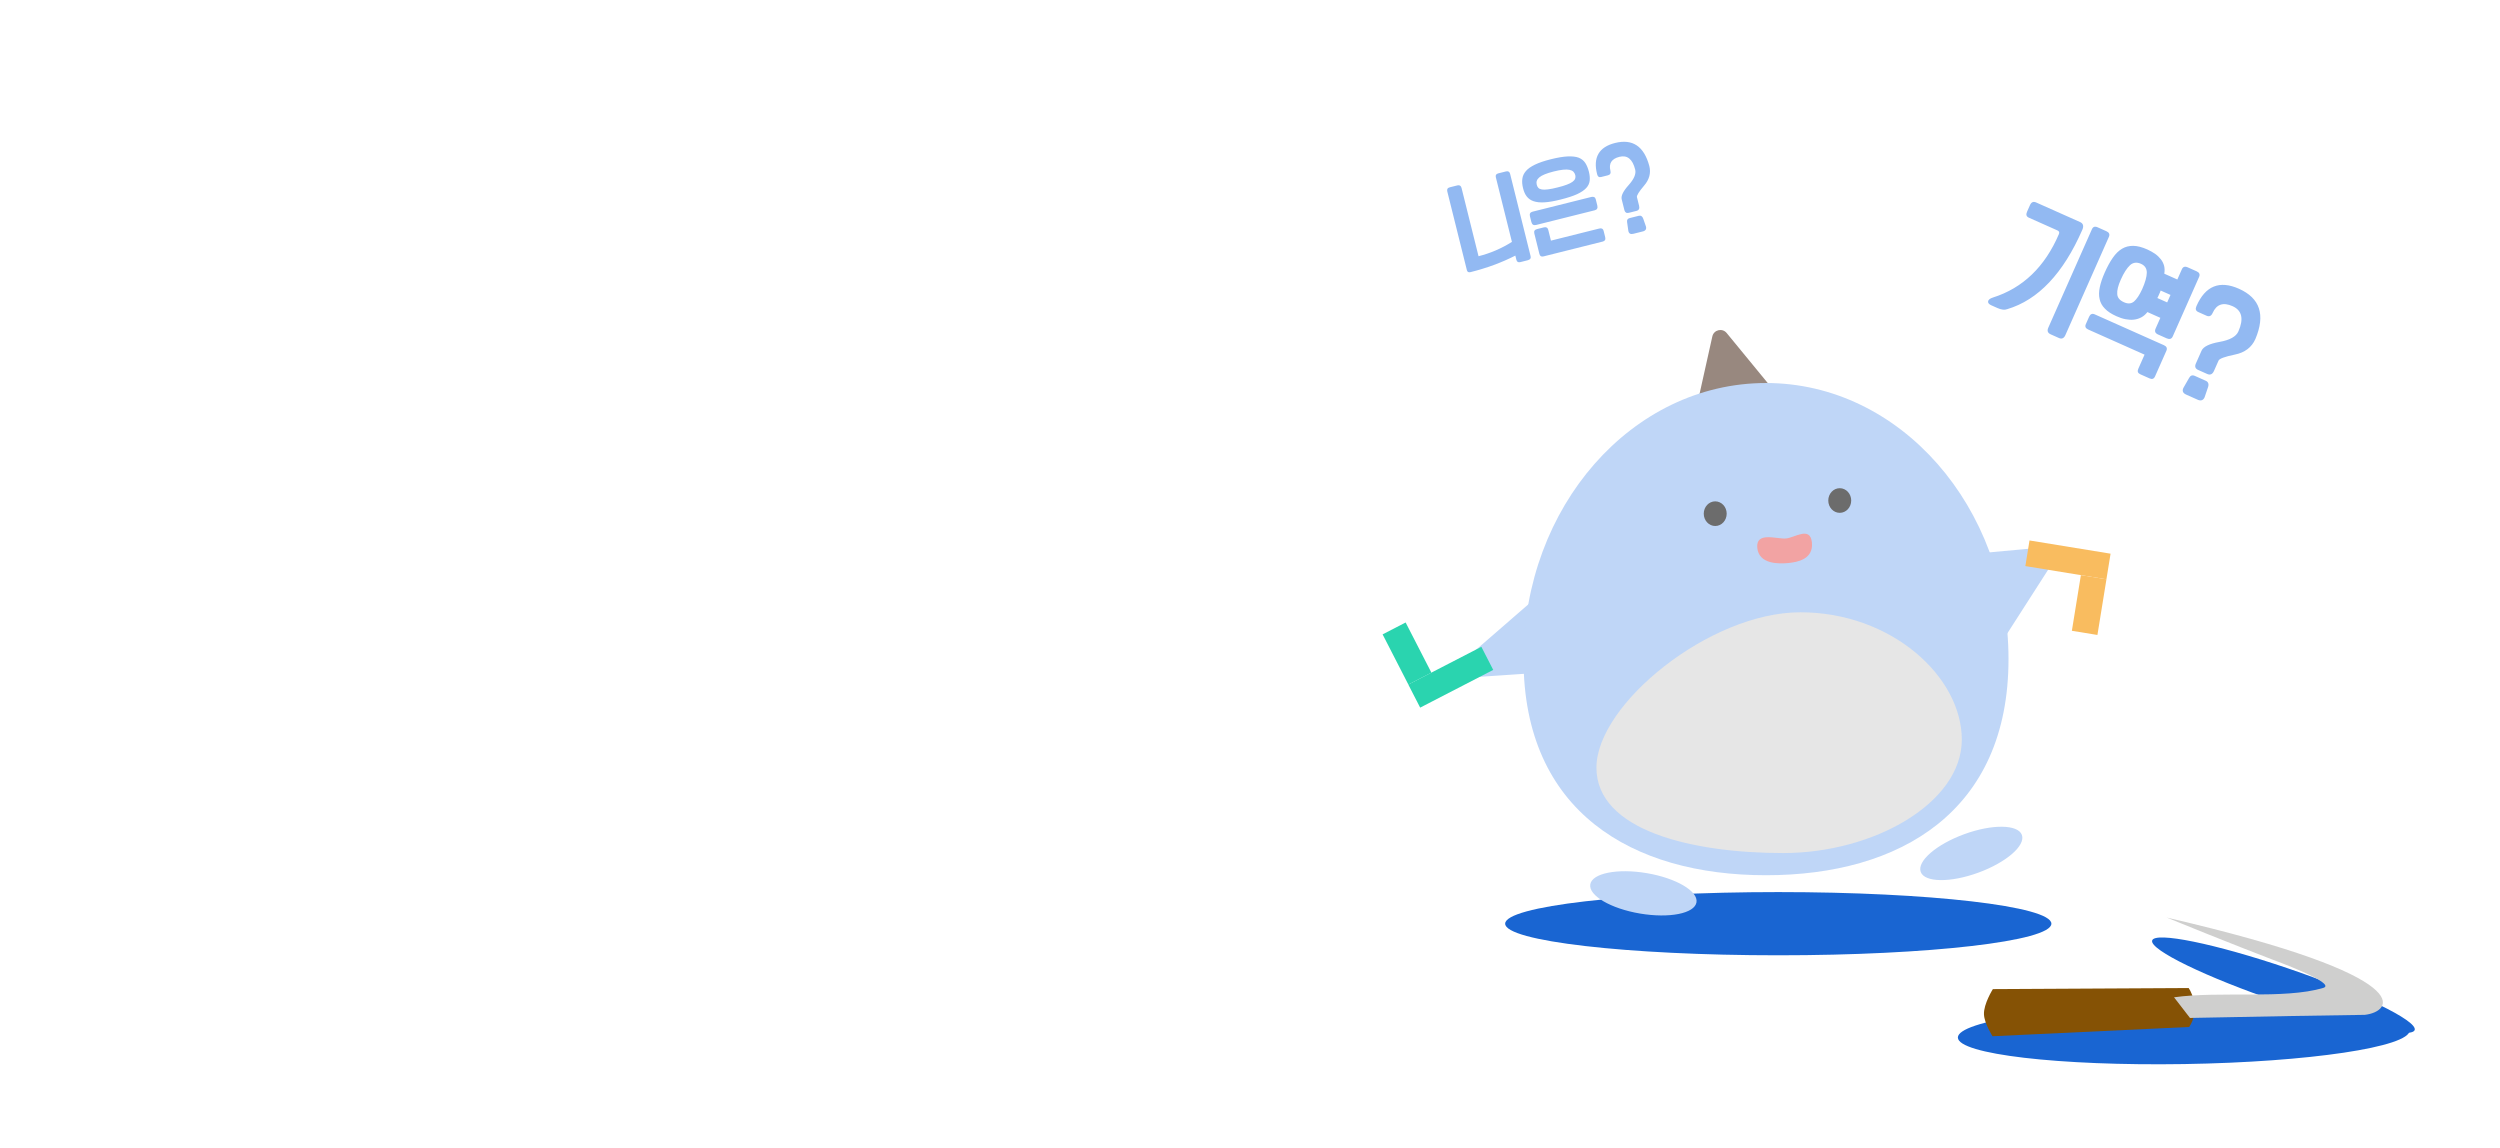<svg width="714" height="328" viewBox="0 0 714 328" fill="none" xmlns="http://www.w3.org/2000/svg">
<path d="M437.138 73.152C437.29 73.762 437.01 74.156 436.349 74.321L434.214 74.856C433.605 75.009 433.23 74.805 433.078 74.195L432.781 73.001C428.828 75.017 424.572 76.569 419.998 77.715C419.413 77.861 419.07 77.677 418.944 77.168L413.343 54.672C413.192 54.062 413.414 53.655 414.075 53.489L416.235 52.948C416.845 52.795 417.257 53.043 417.416 53.679L422.269 73.176C425.623 72.336 428.819 70.968 431.806 69.086L427.206 50.605C427.066 50.046 427.295 49.665 427.931 49.506L430.116 48.958C430.726 48.806 431.132 49.028 431.284 49.638L437.138 73.152ZM438.756 64.24C437.993 64.431 437.549 64.164 437.359 63.401L436.954 61.774C436.777 61.063 437.019 60.624 437.705 60.452L454.502 56.245C455.169 56.105 455.6 56.321 455.752 56.931L456.189 58.685C456.379 59.448 456.112 59.893 455.451 60.058L438.756 64.24ZM456.748 65.269C457.409 65.104 457.84 65.32 457.986 65.904L458.442 67.735C458.613 68.421 458.364 68.834 457.755 68.987L440.831 73.226C440.196 73.385 439.815 73.156 439.656 72.521L438.201 66.674C438.036 66.013 438.285 65.6 438.971 65.428L440.927 64.938C441.588 64.773 442.026 65.014 442.184 65.649L442.95 68.725L456.748 65.269ZM442.889 45.489C444.845 44.999 446.478 44.725 447.761 44.674C449.044 44.623 450.098 44.737 450.904 45.048C451.717 45.384 452.326 45.88 452.764 46.553C453.208 47.252 453.55 48.085 453.79 49.051C454.025 49.991 454.1 50.837 454.017 51.587C453.94 52.362 453.603 53.068 453.03 53.697C452.433 54.333 451.556 54.931 450.393 55.465C449.23 55.999 447.655 56.502 445.723 56.986C443.894 57.444 442.369 57.718 441.118 57.788C439.841 57.865 438.813 57.744 437.987 57.465C437.162 57.186 436.508 56.728 436.026 56.093C435.55 55.483 435.22 54.701 434.986 53.761C434.746 52.795 434.658 51.899 434.779 51.085C434.875 50.278 435.206 49.547 435.791 48.86C436.376 48.174 437.228 47.582 438.384 47.023C439.515 46.469 441.008 45.96 442.889 45.489ZM444.863 53.528C445.93 53.261 446.813 53.013 447.499 52.733C448.192 52.478 448.719 52.211 449.107 51.925C449.495 51.639 449.743 51.334 449.857 51.035C449.972 50.736 449.991 50.38 449.903 50.025C449.801 49.618 449.611 49.288 449.357 49.027C449.078 48.773 448.71 48.595 448.227 48.5C447.745 48.405 447.148 48.392 446.411 48.469C445.674 48.545 444.772 48.717 443.755 48.972C442.714 49.233 441.862 49.5 441.202 49.773C440.515 50.053 439.994 50.346 439.638 50.651C439.257 50.963 439.015 51.293 438.913 51.643C438.786 51.999 438.798 52.374 438.9 52.781C438.988 53.136 439.147 53.448 439.362 53.664C439.578 53.88 439.915 54.039 440.366 54.115C440.816 54.191 441.382 54.184 442.112 54.082C442.849 54.006 443.745 53.808 444.863 53.528ZM466.474 66.776C465.686 66.973 465.216 66.713 465.058 65.969L464.698 63.44C464.597 62.817 464.826 62.436 465.436 62.283L468.028 61.634C468.638 61.481 469.089 61.773 469.323 62.498L470.09 64.709C470.286 65.497 469.917 65.968 469.015 66.14L466.474 66.776ZM471.052 47.428C471.545 49.411 471.042 51.292 469.554 53.015C468.073 54.763 467.398 55.85 467.512 56.308L468.126 58.774C468.322 59.562 468.068 60.058 467.356 60.236L465.196 60.777C464.536 60.942 464.123 60.695 463.933 60.04L463.155 56.913C462.92 55.973 463.557 54.625 465.121 52.883C466.685 51.141 467.315 49.66 467.011 48.44C466.265 45.44 464.748 44.227 462.512 44.787C460.275 45.347 459.417 46.669 459.936 48.754C460.113 49.466 459.871 49.904 459.236 50.063L457.279 50.553C456.669 50.706 456.307 50.446 456.137 49.76C454.922 44.987 456.633 41.993 461.258 40.834C466.264 39.581 469.532 41.759 471.052 47.428Z" fill="#92B9F2"/>
<path d="M589.871 95.708C589.465 96.626 588.834 96.894 588.039 96.54L585.687 95.491C584.832 95.11 584.594 94.491 584.987 93.605L597.45 65.473C597.761 64.77 598.291 64.566 599.054 64.906L601.59 66.037C602.384 66.391 602.618 66.934 602.293 67.668L589.871 95.708ZM588.029 66.839C588.232 66.381 588.096 66.027 587.607 65.809L579.451 62.174C578.718 61.847 578.558 61.3 578.924 60.474L579.75 58.609C580.13 57.752 580.699 57.457 581.494 57.811L594.079 63.421C594.965 63.816 595.179 64.571 594.705 65.641C589.253 78.113 582.107 85.657 573.253 88.301C572.504 88.59 571.57 88.467 570.471 87.976L568.73 87.2C568.058 86.901 567.742 86.54 567.796 86.088C567.85 85.636 568.311 85.256 569.165 84.978C577.717 82.272 584.019 76.22 588.029 66.839ZM616.997 90.773L613.301 89.126C612.793 89.778 612.247 90.267 611.575 90.626C610.904 90.986 610.225 91.197 609.452 91.291C608.678 91.386 607.867 91.317 607.022 91.16C606.177 91.003 605.326 90.697 604.47 90.316C603.034 89.676 601.924 88.961 601.154 88.141C600.369 87.353 599.863 86.431 599.652 85.422C599.41 84.398 599.433 83.273 599.703 82.003C599.96 80.762 600.434 79.362 601.111 77.834C601.843 76.182 602.615 74.769 603.415 73.624C604.215 72.479 605.073 71.617 606.063 71.033C607.009 70.466 608.074 70.209 609.241 70.216C610.408 70.224 611.756 70.568 613.283 71.249C614.077 71.603 614.831 72.049 615.51 72.498C616.175 72.977 616.708 73.508 617.153 74.072C617.598 74.637 617.897 75.283 618.078 75.949C618.245 76.646 618.248 77.38 618.12 78.165L621.847 79.826L623.147 76.891C623.459 76.187 624.019 75.997 624.813 76.352L627.379 77.495C628.143 77.836 628.377 78.38 628.066 79.083L620.534 96.084C620.208 96.818 619.618 96.994 618.793 96.627L616.35 95.537C615.525 95.17 615.29 94.626 615.643 93.831L616.997 90.773ZM596.419 94.123C595.624 93.769 595.407 93.269 595.718 92.566L596.653 90.456C596.992 89.692 597.534 89.458 598.268 89.784L618.032 98.594C618.795 98.934 619.03 99.478 618.718 100.182L615.481 107.49C615.155 108.224 614.64 108.397 613.907 108.07L611.31 106.912C610.577 106.586 610.36 106.086 610.685 105.352L612.486 101.285L596.419 94.123ZM611.803 82.599C612.67 80.642 613.106 79.079 613.126 77.879C613.131 76.71 612.598 75.85 611.468 75.346C610.246 74.802 609.191 74.954 608.33 75.742C607.455 76.56 606.56 77.919 605.693 79.876C604.935 81.588 604.593 82.937 604.686 83.967C604.734 85.014 605.383 85.779 606.605 86.324C607.735 86.828 608.675 86.77 609.482 86.105C610.258 85.426 611.027 84.267 611.803 82.599ZM616.385 84.641C616.304 84.825 616.205 84.964 616.138 85.117L618.948 86.37L619.896 84.229L617.086 82.977C616.991 83.191 616.94 83.388 616.859 83.571L616.385 84.641ZM624.376 112.7C623.429 112.278 623.16 111.645 623.584 110.772L625.203 107.942C625.59 107.236 626.119 107.032 626.852 107.359L629.968 108.748C630.701 109.075 630.925 109.724 630.594 110.638L629.632 113.468C629.212 114.416 628.473 114.599 627.431 114.061L624.376 112.7ZM644.137 96.829C643.08 99.214 641.1 100.711 638.254 101.273C635.394 101.866 633.864 102.429 633.621 102.98L632.307 105.946C631.887 106.893 631.242 107.192 630.387 106.811L627.79 105.654C626.996 105.299 626.775 104.725 627.097 103.916L628.763 100.155C629.264 99.024 630.96 98.169 633.898 97.647C636.836 97.126 638.63 96.131 639.28 94.664C640.879 91.055 640.303 88.639 637.615 87.441C634.927 86.242 633.027 86.897 631.917 89.404C631.537 90.26 630.95 90.511 630.187 90.171L627.835 89.123C627.101 88.796 626.942 88.249 627.307 87.423C629.824 81.661 633.89 79.995 639.45 82.473C645.468 85.155 647.049 89.925 644.137 96.829Z" fill="#92B9F2"/>
<ellipse cx="507.875" cy="263.805" rx="78" ry="9.028" fill="#1965D2"/>
<path d="M420.238 186.706C417.524 189.061 419.35 193.515 422.931 193.274L441.508 192.02L438.484 170.878L420.238 186.706Z" fill="#BFD6F7"/>
<path d="M586.782 159.852C587.834 158.211 586.545 156.078 584.608 156.254L563.746 158.155L571.884 183.082L586.782 159.852Z" fill="#BFD6F7"/>
<path d="M493.134 95.105C491.896 93.598 489.466 94.18 489.042 96.085L484.48 116.579L510.629 116.416L493.134 95.105Z" fill="#98887F"/>
<path d="M573.629 188.243C573.629 231.794 542.623 249.966 504.374 249.966C466.125 249.966 435.119 231.794 435.119 188.243C435.119 144.693 466.125 109.389 504.374 109.389C542.623 109.389 573.629 144.693 573.629 188.243Z" fill="#BFD6F7"/>
<ellipse cx="489.867" cy="146.706" rx="3.276" ry="3.52" fill="#6C6C6C"/>
<ellipse cx="525.431" cy="142.948" rx="3.276" ry="3.52" fill="#6C6C6C"/>
<path d="M517.484 154.965C517.939 159.739 513.327 160.551 510.754 160.798C508.182 161.045 502.335 161.237 501.879 156.463C501.424 151.689 507.513 154.036 510.085 153.789C512.658 153.542 517.028 150.191 517.484 154.965Z" fill="#F2A3A3"/>
<path d="M560.292 211.246C560.292 229.262 535.259 243.632 509.286 243.632C483.313 243.632 455.941 237.241 455.941 219.225C455.941 201.209 488.227 174.869 514.2 174.869C540.173 174.869 560.292 193.229 560.292 211.246Z" fill="#E6E6E6"/>
<rect width="23.456" height="7.415" transform="matrix(0.987 0.161 -0.16 0.987 579.627 154.354)" fill="#F9BC5F"/>
<rect width="16.109" height="7.394" transform="matrix(0.16 -0.987 0.987 0.161 591.725 180.156)" fill="#F9BC5F"/>
<rect width="23.469" height="7.411" transform="matrix(-0.889 0.459 -0.457 -0.89 426.463 191.324)" fill="#2AD4AF"/>
<rect width="16.1" height="7.398" transform="matrix(0.457 0.89 -0.889 0.459 401.449 177.781)" fill="#2AD4AF"/>
<ellipse cx="15.382" cy="5.851" rx="15.382" ry="5.851" transform="matrix(0.986 0.167 -0.166 0.986 455.154 246.801)" fill="#BFD6F7"/>
<ellipse cx="15.386" cy="5.85" rx="15.386" ry="5.85" transform="matrix(0.939 -0.343 0.341 0.94 546.56 243.514)" fill="#BFD6F7"/>
<ellipse cx="64.521" cy="8.603" rx="64.521" ry="8.603" transform="matrix(1 -0.016 0.012 1 559.063 287.725)" fill="#1965D2"/>
<ellipse cx="39.596" cy="4.988" rx="39.596" ry="4.988" transform="matrix(0.947 0.322 -0.253 0.967 615.912 263.805)" fill="#1965D2"/>
<path d="M625.233 293.302C628.143 288.939 626.35 284.072 625.089 282.184L569.165 282.491C569.165 282.491 566.499 286.713 566.62 289.695C566.727 292.318 569.072 295.952 569.072 295.952L625.233 293.302Z" fill="#855205"/>
<path d="M648.704 273.941C648.704 273.941 636.332 269.216 618.803 262.055C692.473 279.106 683.187 289.018 675.364 289.84C662.684 289.997 648.891 290.269 625.459 290.724L620.907 284.83C633.8 283 652.475 285.453 663.511 282.152C667.797 280.87 648.704 273.941 648.704 273.941Z" fill="#CFCFCE"/>
</svg>
